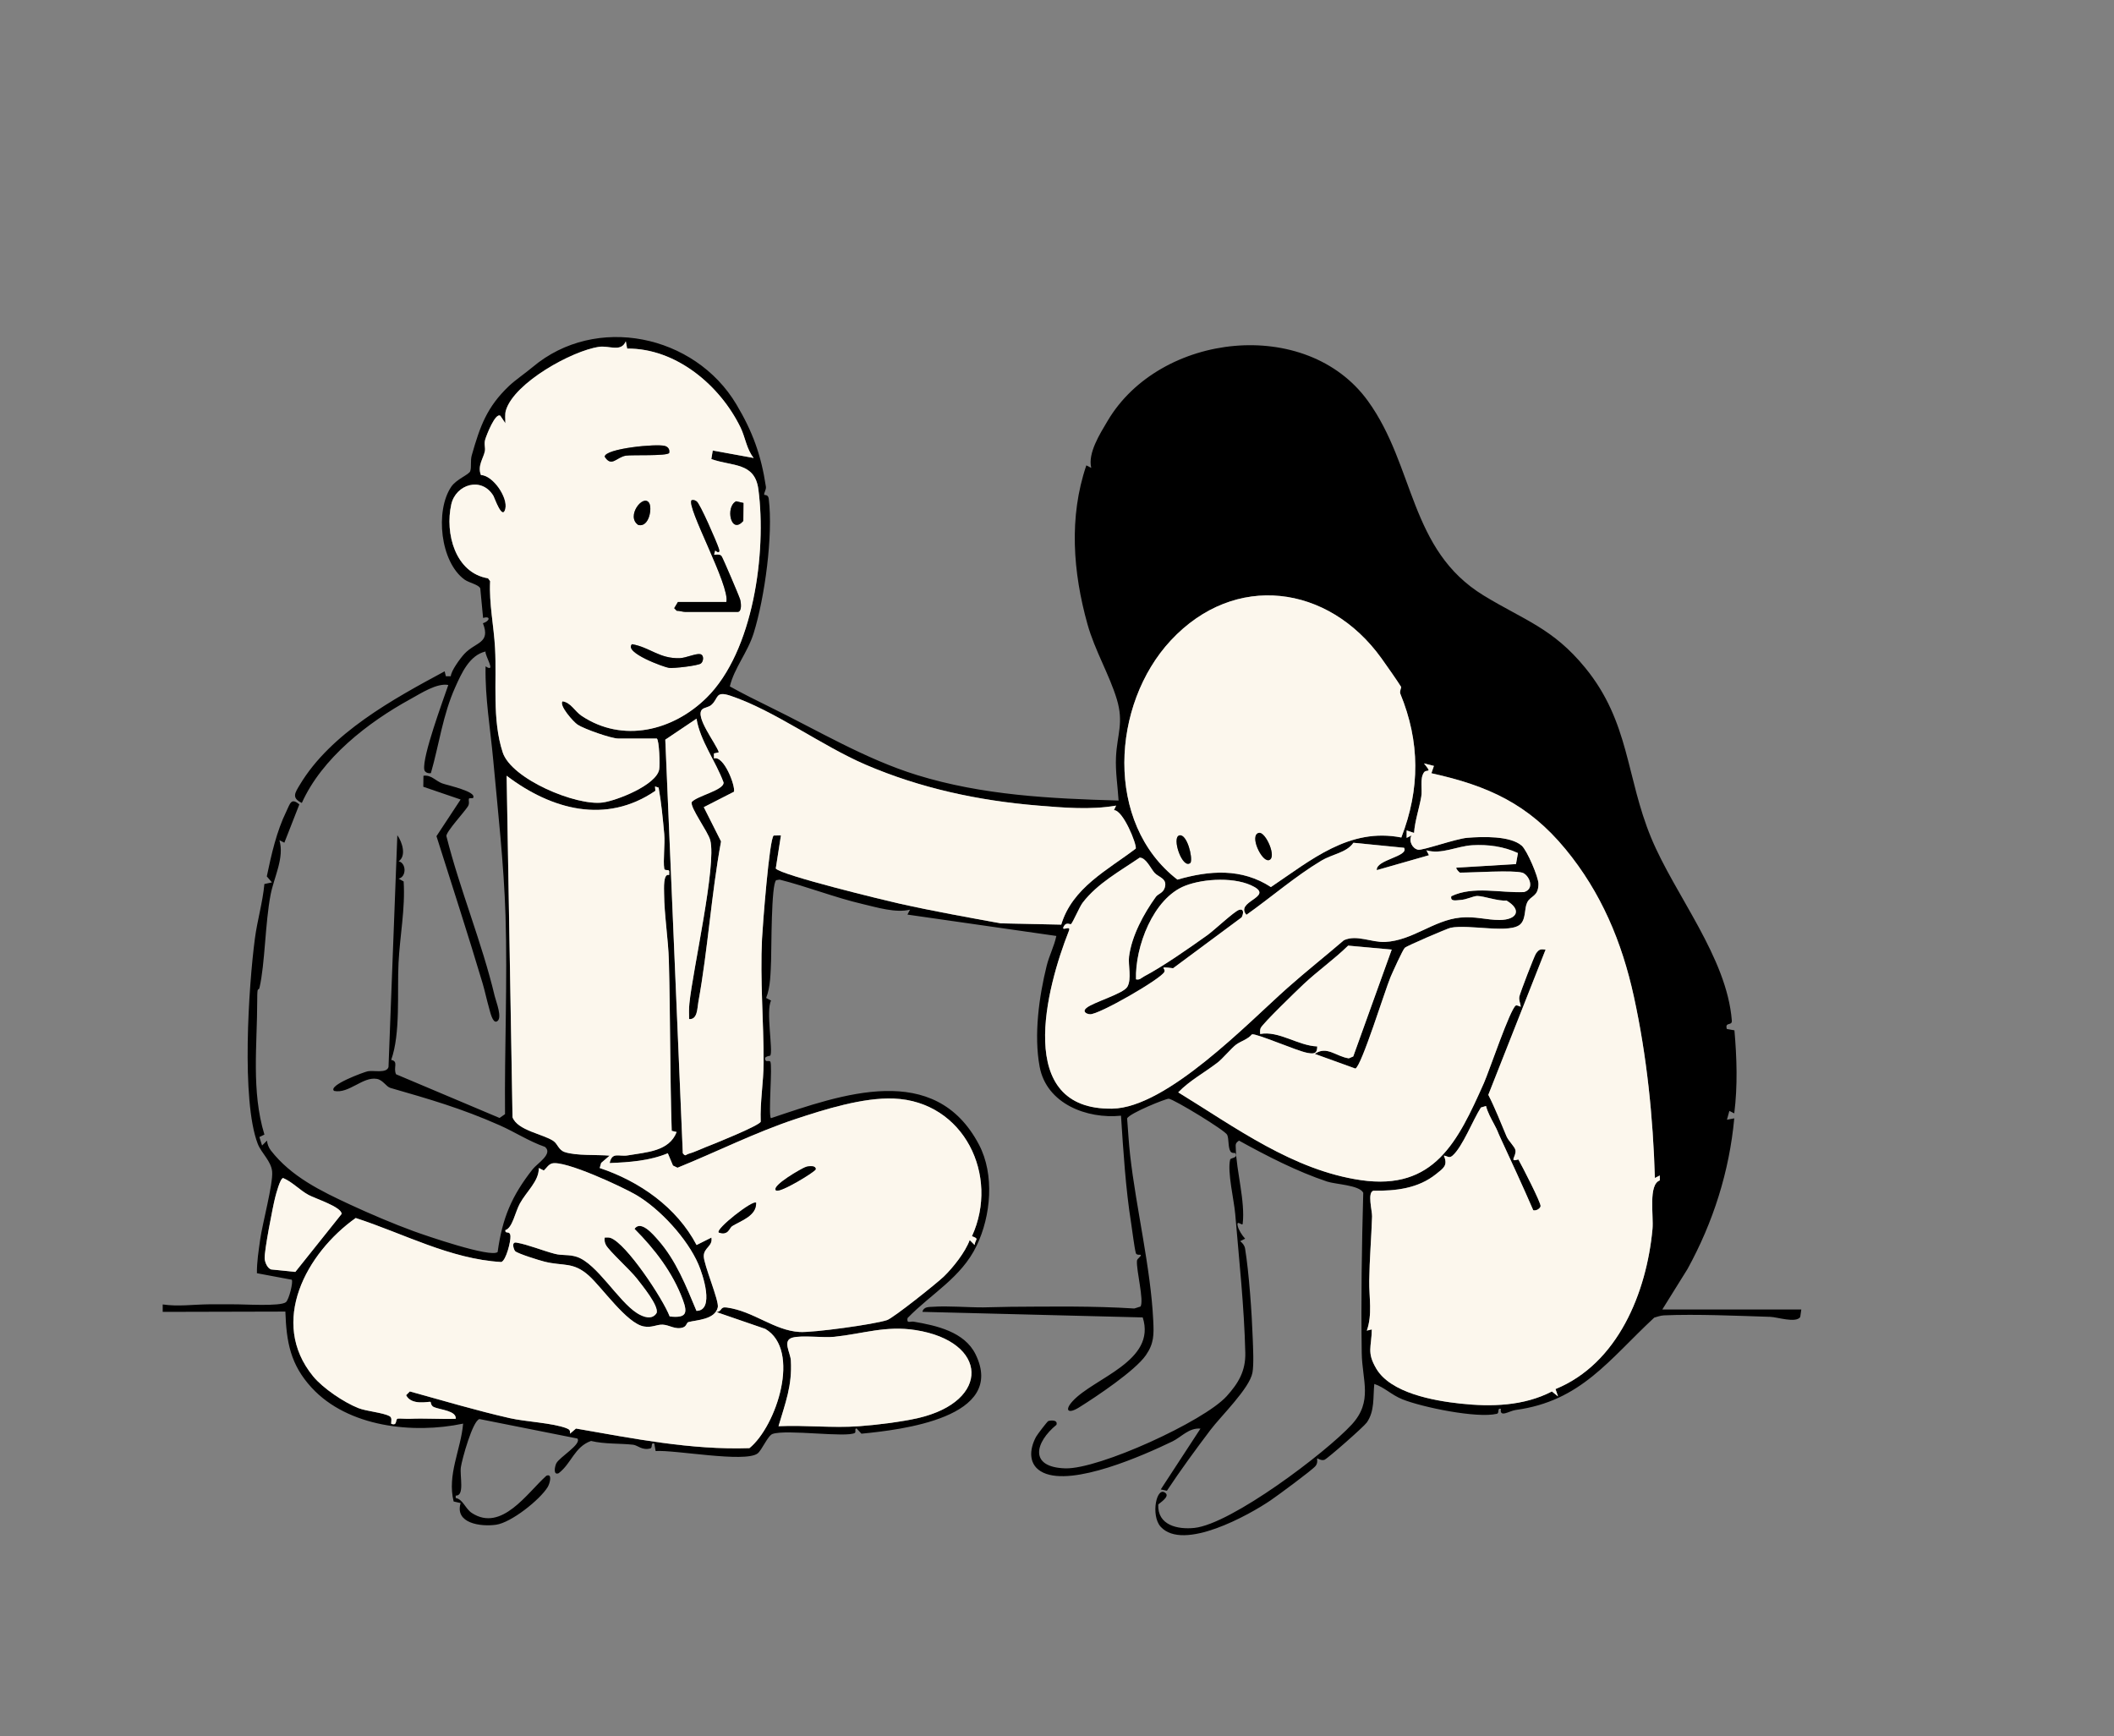 <svg width="375" height="308" viewBox="0 0 375 308" fill="none" xmlns="http://www.w3.org/2000/svg">
<rect x="0" y="0" width="375" height="308" fill="#808080" stroke="none"/>
<path d="M135.554 87.77C135.594 87.862 136.269 87.655 136.366 88.475C137.164 94.95 135.656 106.008 133.697 112.302C132.621 115.76 130.253 118.477 129.463 121.763C131.752 123.033 134.108 124.216 136.459 125.362C144.989 129.526 153.488 134.651 162.654 137.483C174.272 141.078 186.335 141.669 198.425 142.008C198.266 139.437 197.843 136.896 197.966 134.281C198.16 130.276 199.378 128.243 198.112 124.044C196.802 119.703 194.208 115.372 192.911 110.745C190.331 101.518 189.577 91.735 192.704 82.552L193.573 82.997C192.942 80.382 195.095 76.994 196.475 74.665C205.755 58.968 231.757 56.065 242.656 71.132C251.014 82.684 249.955 97.566 263.196 105.642C270.43 110.053 275.454 111.429 281.205 118.464C289.074 128.088 288.426 137.805 292.894 148.611C297.097 158.769 306.333 169.796 307.207 181.048C307.286 182.049 305.932 181.207 306.32 182.53L307.67 182.772C308.093 187.69 308.256 192.586 307.639 197.504L306.77 197.063L306.342 198.629L307.639 198.382C306.77 207.812 303.894 216.841 299.351 225.102L294.874 232.292H319.53L319.336 233.641C318.529 234.74 315.296 233.641 314.043 233.597C308.243 233.412 300.833 233.081 295.156 233.333C294.579 233.359 294.001 233.575 293.45 233.729C285.422 241.17 280.478 248.541 268.873 250.115C267.717 250.274 265.984 251.566 266.24 249.908C265.516 249.718 266.041 250.671 265.521 250.795C262.019 251.637 252.289 249.639 248.769 248.223C246.793 247.429 245.593 246.088 243.785 245.502C243.542 247.853 243.886 250.27 242.462 252.33C241.932 253.093 235.563 258.685 234.954 258.95C234.412 259.188 233.697 258.659 233.653 258.707C233.587 258.787 233.843 259.47 233.358 260.057C232.745 260.803 226.662 265.279 225.427 266.122C221.546 268.773 209.91 275.239 205.892 270.833C204.071 268.834 205.169 263.423 206.783 264.878C207.542 265.562 205.464 266.77 205.46 266.894C205.306 270.572 208.905 271.344 211.856 271.04C218.392 270.369 235.149 257.728 239.771 252.713C243.591 248.567 241.628 244.862 241.557 240.01C241.421 230.545 241.562 221.035 241.826 211.583C241.143 210.216 236.93 210.101 235.418 209.598C230.107 207.83 224.686 205.042 219.79 202.334C219.076 202.819 219.199 203.031 219.217 203.741C219.318 207.781 220.911 213.092 220.439 217.088C220.386 217.555 219.257 216.237 219.565 217.516C219.737 218.217 220.359 219.192 220.875 219.734L219.998 220.171C220.43 220.524 220.774 220.93 220.867 221.503C221.555 225.724 222.066 232.98 222.216 237.329C222.274 238.996 222.441 241.986 222.172 243.486C221.674 246.274 216.562 251.218 214.722 253.653C212.063 257.177 209.43 260.772 206.995 264.446L205.905 264.212L212.949 253.423C210.89 253.243 209.562 254.927 207.961 255.699C202.805 258.187 190.366 263.7 185.082 261.244C182.392 259.991 182.533 257.199 183.79 254.866C183.984 254.5 185.779 252.149 185.947 252.087C186.331 251.95 187.698 251.8 187.402 252.749C183.618 255.845 182.462 260.278 188.973 260.472C194.936 260.648 213.54 252.131 217.576 247.694C219.689 245.369 220.977 243.19 220.902 239.966C220.708 231.771 219.795 223.466 219.111 215.324C218.904 212.889 217.686 207.865 218.216 205.699C218.304 205.342 219.733 205.47 219.107 204.535C219.08 204.495 218.494 204.65 218.247 204.213C217.823 203.459 218.017 202.096 217.695 201.319C217.373 200.543 208.318 195.039 207.335 194.902C206.893 194.84 200.449 197.438 199.938 198.382C200.105 200.53 200.233 202.766 200.471 204.897C201.534 214.331 204.132 224.93 204.573 234.259C204.692 236.76 204.723 238.299 203.255 240.416C201.34 243.168 194.446 247.778 191.381 249.683C189.445 250.887 188.796 250.168 190.261 248.563C194.071 244.395 205.182 241.466 202.708 233.699L163.62 232.711C163.876 231.74 164.806 231.864 165.578 231.806C168.167 231.621 171.665 231.934 174.43 231.917C175.965 231.908 177.558 231.828 179.238 231.815C186.556 231.767 193.921 231.652 201.217 232.115L202.315 231.767C202.968 230.708 201.552 225.349 201.684 223.655C201.72 223.214 202.527 222.839 202.359 222.592C202.333 222.553 201.596 222.703 201.486 222.292C201.212 221.256 200.868 218.385 200.657 217.026C199.677 210.886 199.258 204.107 198.853 197.914C192.814 198.532 185.643 195.806 184.421 189.225C183.375 183.593 184.306 176.831 185.673 171.304C186.123 169.492 187.001 167.855 187.385 166.029L160.973 162.24L161.423 161.367C158.887 161.985 155.61 160.975 152.963 160.353C148.072 159.21 143.176 157.27 138.298 156.035L137.694 156.136C136.785 156.714 136.86 168.508 136.781 170.409C136.688 172.553 136.688 175.093 135.903 177.03L136.781 177.493C135.828 179.239 137.164 186.416 136.639 187.258C136.6 187.32 135.188 187.377 135.898 188.211C135.951 188.273 136.525 188.14 136.639 188.312C137.067 188.943 136.247 197.888 136.758 198.355C149.347 194.126 165.843 188.167 173.667 203.062C176.446 208.355 175.789 215.676 173.248 220.969C170.514 226.664 165.208 229.455 160.987 233.813C160.797 234.867 161.467 234.347 162.089 234.453C166.099 235.137 171.083 236.235 173.05 240.235C178.585 251.483 159.844 253.639 152.809 254.323L151.953 253.401C151.548 253.335 151.87 254.036 151.653 254.178C150.26 255.069 139.528 253.512 137.05 254.363C136.189 254.658 135.144 257.278 134.368 257.843C132.088 259.501 119.733 257.159 116.302 257.402L116.059 256.052C115.336 255.863 115.852 256.815 115.344 256.943C113.858 257.318 113.13 256.374 112.314 256.282C109.968 256.017 107.229 256.193 104.842 255.611C101.896 256.661 101.398 259.568 99.104 261.332C98.068 261.764 98.425 260.088 98.681 259.585C99.245 258.465 103.246 256.18 102.417 255.179L85.056 251.725C83.839 252.008 81.942 258.919 81.752 260.273C81.532 261.826 82.471 265.394 80.839 265.31V265.738C82.118 265.941 82.537 267.63 83.697 268.389C88.973 271.829 93.507 264.843 96.916 261.786C98.037 261.31 97.538 263.153 97.155 263.789C95.783 266.029 90.702 270.096 87.989 270.475C85.276 270.855 80.623 270.237 81.713 266.629L80.469 266.347C79.291 261.588 81.748 257.199 82.154 252.537C73.288 254.407 61.71 253.154 55.279 246.159C51.534 242.083 50.807 238.109 50.621 232.662L28.863 232.715V231.396C31.567 231.798 34.262 231.405 37.032 231.374C38.501 231.357 39.908 231.396 41.399 231.374C43.238 231.348 49.717 231.784 50.71 230.999C51.27 230.554 52.05 227.36 51.751 227.012L45.575 225.856C45.549 223.836 45.884 221.834 46.158 219.845C46.537 217.11 48.469 209.969 48.275 207.834C48.103 205.946 46.352 204.553 45.712 202.881C42.775 195.197 44.098 174.912 45.214 166.497C45.642 163.259 46.599 160.079 46.899 156.815L48.24 156.529L47.327 155.461C48.143 151.562 49.051 147.504 50.807 143.905C51.464 142.56 51.623 141.435 53.1 142.696L50.441 149.489L49.567 149.044C50.476 152.171 48.601 155.589 48.001 158.712C47.027 163.762 47.013 170.969 46.039 175.177C45.836 176.046 45.629 174.529 45.629 177.427C45.629 185.428 44.557 193.535 46.903 201.262L46.012 201.703L46.489 203.207L47.358 202.334C47.419 202.943 47.666 203.591 48.041 204.072C51.654 208.721 56.867 211.252 62.178 213.718C65.552 215.284 69.874 217.128 73.354 218.393C75.427 219.148 87.036 223.161 88.276 222.098C89.109 216.047 90.777 212.126 94.495 207.402C95.284 206.396 98.169 204.658 96.669 203.445C93.847 202.466 91.324 200.803 88.62 199.608C81.819 196.6 76.195 194.986 69.257 192.988C68.502 192.771 67.947 191.585 66.862 191.387C64.365 190.928 61.878 194.073 59.262 193.517C58.098 192.533 64.612 190.156 65.243 190.032C66.271 189.83 68.582 190.451 68.917 189.283L70.483 148.161C71.361 149.374 72.124 151.84 70.712 152.784C72.102 153.097 72.119 155.571 70.708 155.863L71.603 156.365C71.908 161.204 70.928 166.016 70.695 170.819C70.434 176.086 71.074 183.297 69.393 188.017C70.756 188.29 69.702 189.38 70.258 190.566L88.615 198.316L89.586 197.637C89.48 185.93 90.036 174.163 89.674 162.452C89.387 153.3 88.298 143.623 87.482 134.713C86.975 129.191 86.022 123.744 86.137 118.204C88.117 119.483 85.982 116.298 86.128 115.566C83.274 116.232 81.876 119.417 80.769 121.873C78.537 126.827 77.919 131.983 76.437 137.143C75.939 137.254 75.335 137.002 75.26 136.504C74.898 134.188 78.577 124.291 79.525 121.507C77.483 121.132 74.677 122.985 72.79 124.021C65.239 128.163 57.123 134.471 53.541 142.432C51.658 141.536 52.342 140.623 53.188 139.208C58.667 130.051 69.764 123.986 78.876 119.086L79.093 119.964H79.966C80.01 119.011 81.629 116.792 82.374 115.99C84.368 113.85 87.076 114.155 85.665 110.556C86.895 110.185 87.098 109.201 85.695 109.62L85.197 104.394C84.972 103.706 83.208 103.401 82.387 102.801C78.1 99.674 77.161 90.628 80.041 86.354C80.967 84.978 83.221 84.206 83.42 83.566C83.667 82.79 83.411 81.718 83.689 80.752C85.162 75.583 86.375 72.178 90.318 68.442C91.372 67.445 93.304 66.109 94.482 65.116C105.703 55.664 123.253 59.347 130.628 71.737C133.517 76.588 135.021 80.739 135.863 86.341C135.942 86.87 135.462 87.483 135.572 87.743L135.554 87.77ZM116.509 131.008H109.681C108.402 131.008 103.616 129.314 102.452 128.547C101.702 128.053 99.122 125.142 99.775 124.405C101.252 124.613 101.945 126.165 103.149 126.972C110.453 131.855 119.371 129.65 125.335 123.761C133.649 115.548 135.991 97.994 134.518 86.799C133.878 81.956 129.895 82.763 126.173 81.431L126.424 79.914L133.684 81.237C132.418 79.676 132.202 77.581 131.364 75.852C127.725 68.345 119.896 61.751 111.242 61.835L111 60.538C110.179 62.536 108.045 61.266 106.263 61.522C101.468 62.218 91.249 67.877 89.745 72.756C89.511 73.505 89.652 74.308 89.634 75.071L88.748 73.752C87.861 73.148 86.309 77.162 86.07 77.934C85.81 78.781 86.123 79.372 86 80.025C85.757 81.281 84.641 82.627 85.303 84.259C87.477 84.356 90.106 88.259 89.63 90.249C89.114 92.414 87.702 88.268 87.526 87.973C85.44 84.484 80.839 85.895 80.041 89.477C78.899 94.593 80.742 101.633 86.564 102.585L86.935 103.093C86.732 107.084 87.597 111.027 87.808 114.984C88.13 120.956 87.257 127.59 89.162 133.452C90.706 138.202 102.218 142.996 106.915 142.352C109.438 142.004 116.394 139.261 116.923 136.499C117.078 135.692 116.937 131.286 116.496 131.004L116.509 131.008ZM248.531 121.834C247.834 120.722 245.95 118.027 245.042 116.761C235.638 103.692 219.005 101.447 207.683 113.612C197.141 124.939 195.875 146.009 208.865 156.039C214.564 154.389 220.271 153.979 225.441 157.358C232.555 152.59 239.339 146.754 248.579 148.567C251.923 139.966 251.9 131.573 248.403 123.064C248.222 122.623 248.623 121.984 248.531 121.834ZM197.988 142.904C193.445 143.689 188.695 143.274 184.116 142.899C173.557 142.026 163.24 139.821 153.51 135.631C145.717 132.274 137.372 126.028 129.595 123.426C126.812 122.495 127.514 123.889 126.173 125.054C125.692 125.473 124.902 125.499 124.554 125.839C123.222 127.122 126.953 131.793 127.514 133.443L126.645 133.65V134.532C128.418 133.994 130.46 139.375 130.2 140.443L124.841 143.182L127.902 149.26C126.164 158.69 125.582 168.358 123.87 177.784C123.676 178.842 123.738 180.907 122.238 180.77C122.212 179.835 122.199 178.904 122.291 177.965C122.896 172.001 127.139 153.437 125.987 149.048C125.591 147.526 122.393 143.248 122.697 142.286C123.57 141.188 128.48 140.174 128.347 138.793C126.949 134.995 124.192 131.427 123.553 127.484L118.013 131.207L121.118 204.57C121.616 205.232 121.661 204.8 122.124 204.676C123.116 204.411 124.298 203.825 125.304 203.437C126.724 202.89 134.694 199.679 134.937 198.977C134.805 195.471 135.44 191.986 135.453 188.511C135.475 181.326 134.809 173.819 135.171 166.532C135.276 164.402 136.467 148.708 137.244 148.214L138.527 148.188L137.61 154.063C138.532 155.241 156.81 159.682 159.65 160.313C165.578 161.636 171.669 162.726 177.527 163.793L188.249 164.018C190.208 157.494 196.431 154.358 201.468 150.534C201.684 149.807 199.232 143.698 197.6 143.711L197.984 142.899L197.988 142.904ZM254.366 135.855L252.597 135.414C254.176 137.36 253.061 136.327 252.584 137.02C251.826 138.131 252.337 140.015 252.112 141.312C251.742 143.451 250.992 145.559 250.833 147.742L249.519 147.301V148.625L250.392 148.179C249.832 149.119 250.511 150.517 251.552 150.724C252.355 150.883 258.239 148.77 260.29 148.607C262.941 148.395 267.885 148.219 269.936 150.005C270.867 150.817 272.913 155.585 272.904 156.776C272.891 159.1 271.497 158.835 270.897 160.092C270.386 161.16 270.686 162.823 269.799 163.837C268.119 165.765 260.581 163.886 257.321 164.569C256.686 164.702 249.51 167.802 249.197 168.116C248.809 168.508 247.04 172.429 246.669 173.294C245.725 175.512 241.496 189.181 240.428 189.543L233.225 186.94C235.356 185.432 236.992 187.417 239.268 187.73L240.049 187.395L246.872 168.438L239.145 167.736C236.653 170.175 233.759 172.204 231.232 174.582C230.112 175.636 223.879 181.652 223.61 182.389C223.487 182.724 223.517 183.068 223.535 183.412C226.856 182.786 230.217 185.481 233.658 185.617C233.671 186.985 232.983 186.954 231.889 186.755C230.089 186.429 222.851 183.271 222.08 183.474C221.334 184.373 220.121 184.665 219.252 185.309C218.467 185.891 216.897 187.77 216.019 188.449C213.664 190.275 211.075 191.62 209.002 193.764C219.098 199.948 229.37 207.596 241.421 209.338C254.384 211.213 258.578 202.572 263.24 192.079C264.14 190.054 267.876 178.97 268.877 178.366C269.098 178.234 269.737 178.613 269.764 178.565C269.702 177.943 269.393 177.449 269.513 176.783C269.623 176.17 272.168 169.558 272.459 169.143C272.993 168.385 273.235 168.318 274.17 168.438L264.008 194.205C265.239 196.609 266.187 199.092 267.241 201.571C267.589 202.391 268.692 203.401 268.811 203.992C269.032 205.122 267.581 206.18 269.341 205.673C269.94 206.709 273.416 213.453 273.279 213.974C273.16 214.419 272.49 214.807 271.978 214.675C270.104 210.339 268.105 206.048 266.121 201.756C265.596 200.618 265.75 200.746 265.027 199.396C264.484 198.382 263.884 197.306 263.598 196.181L262.694 196.454C261.317 198.572 259.421 203.485 257.639 205.007C257.03 205.527 256.73 205.029 256.117 204.989C256.885 206.736 256.038 207.217 254.754 208.253C251.556 210.825 247.587 211.261 243.617 211.217C242.506 211.526 243.419 214.785 243.388 215.778C243.26 219.584 242.933 223.43 242.885 227.21C242.845 230.161 243.48 233.121 242.457 236.032L243.339 235.816C243.291 239.009 242.413 239.838 244.12 242.749C246.661 247.094 254.256 248.457 259.037 248.973C264.533 249.564 270.276 249.418 275.286 246.825L276.376 247.707L275.93 246.397C286.957 241.894 292.078 229.345 293.132 218.001C293.353 215.637 292.356 210.101 294.424 209.387V208.509L293.555 208.954C293.238 198.205 292.126 187.298 289.828 176.778C287.711 167.079 284.028 158.297 277.686 150.605C271.105 142.63 263.951 139.366 253.912 137.157L254.362 135.842L254.366 135.855ZM72.688 251.681C75.392 251.562 78.131 251.769 80.835 251.681C80.98 250.248 78.105 250.093 76.975 249.613C76.389 249.366 76.424 248.695 76.371 248.677C76.089 248.576 72.993 249.405 72.031 247.495L72.693 246.829C78.585 248.448 84.46 250.212 90.424 251.566C93.317 252.224 98.028 252.4 100.498 253.366C101.018 253.569 101.173 253.75 101.098 254.323L102.165 253.41C112.314 255.174 122.582 257.243 132.939 256.886C137.733 252.96 142.148 239.516 135.753 235.736L127.077 232.75C128.184 232.618 127.633 231.762 128.916 231.939C133.693 232.592 137.305 236.023 141.853 236.283C144.239 236.42 155.112 234.929 157.348 234.171C158.477 233.787 166.24 227.59 167.439 226.425C169.067 224.842 171.246 222.094 172.005 219.977L172.874 220.85C173.037 219.712 173.751 219.8 172.406 219.293C177.337 208.54 170.99 195.387 158.552 194.875C153.131 194.65 146.259 196.798 141.072 198.523C133.927 200.9 127.139 204.323 120.174 207.146L119.371 206.758L118.458 204.579C115.19 205.933 111.653 206.171 108.137 206.317C108.583 204.248 109.782 205.232 111.388 204.949C114.63 204.385 118.692 204.275 120.02 200.808L119.146 200.601C118.829 190.566 118.908 180.51 118.644 170.497C118.538 166.603 117.828 162.39 117.797 158.54C117.788 157.64 117.62 154.835 118.697 155.232L118.71 154.579C118.71 154.147 117.898 154.544 117.823 154.094C117.598 152.665 117.973 149.683 117.823 147.972C117.572 145.233 117.312 142.432 116.826 139.719L116.187 139.508L116.249 140.284C107.48 146.291 97.785 143.623 89.864 137.611L90.909 198.183C91.782 200.552 96.37 201.165 98.173 202.409C98.941 202.938 99.056 203.992 100.176 204.367C102.2 205.051 105.941 204.804 108.133 205.002L106.633 206.29L106.373 207.195C113.435 209.55 120.042 214.164 123.557 220.855L126.19 219.536C126.473 221.084 124.836 221.322 124.832 222.826C124.827 224.33 127.575 230.752 127.324 231.899C126.834 234.113 123.526 234.144 122.11 234.528C121.766 234.62 121.811 235.251 121.167 235.472C119.808 235.935 118.745 235.039 117.563 234.982C116.46 234.929 115.662 235.569 114.193 235.3C111.167 234.744 106.814 228.415 104.459 226.297C101.662 223.783 99.902 224.635 96.599 223.81C95.642 223.572 91.919 222.42 91.381 221.948C91.196 221.785 90.587 220.255 91.606 220.427C93.67 220.78 96.272 221.865 98.425 222.42C99.717 222.756 100.904 222.495 102.297 222.95C105.888 224.119 109.646 230.818 113.002 232.944C114.083 233.628 115.658 234.223 116.474 232.909C116.888 231.634 113.88 227.991 112.971 226.809C111.807 225.301 108.04 221.918 107.48 220.85C107.246 220.405 107.202 220.021 107.26 219.531C107.599 219.527 107.961 219.478 108.292 219.593C111.097 220.563 117.607 230.413 118.789 233.531C121.744 233.853 122.018 232.98 121.114 230.549C119.318 225.724 116.147 221.6 112.548 217.988C113.668 216.382 115.83 218.949 116.729 219.964C119.932 223.594 121.696 228.132 123.54 232.539C126.795 232.481 124.673 226.09 123.879 224.264C121.912 219.717 117.1 214.468 112.835 211.967C110.453 210.569 100.105 205.735 97.882 206.396C97.287 206.573 96.908 207.234 96.462 207.636L95.571 207.195C95.606 209.537 93.401 211.319 92.206 213.506C91.355 215.063 90.913 217.807 89.643 218.213C89.564 219.033 90.468 218.16 90.543 219.293C90.605 220.206 89.775 223.572 88.92 223.872C79.865 223.347 71.608 218.83 63.09 216.065C54.349 222.266 47.649 234.515 55.544 244.152C57.277 246.265 61.022 248.779 63.567 249.785C65.031 250.362 67.907 250.565 69.098 251.218C69.583 251.483 69.38 252.109 69.38 252.559C70.549 253.018 70.068 251.752 70.545 251.655C70.818 251.597 72.005 251.712 72.679 251.681H72.688ZM269.993 154.791C268.291 154.319 261.361 154.791 258.984 154.791C258.909 154.791 258.292 154.2 258.323 153.913L268.917 153.273L269.266 151.319C266.76 150.142 263.942 149.762 261.167 149.93C258.393 150.098 255.703 151.615 253.034 150.83L253.48 151.703L244.23 154.345C244.019 152.493 249.969 151.941 249.069 150.384L240.08 149.493C238.893 151.249 236.331 151.505 234.399 152.665C229.781 155.435 225.502 159.153 221.105 162.271C219.045 159.934 225.718 159.153 222.521 157.336C219.323 155.518 213.585 155.81 210.228 157.12C204.543 159.343 201.327 167.979 201.512 173.722C202.187 173.885 202.469 173.448 202.959 173.192C206.267 171.468 211.031 168.124 214.158 165.893C215.406 165.002 218.957 161.645 219.795 161.398C220.765 161.111 220.553 162.17 220.245 162.734L208.093 171.75C205.261 171.402 206.876 171.71 206.536 172.412C205.932 173.655 194.94 179.998 193.366 179.91C192.7 179.875 191.963 179.438 192.713 178.803C193.935 177.775 199.241 176.289 199.973 175.054C200.785 173.682 200.088 171.128 200.282 169.673C200.767 165.959 202.884 162.082 205.032 159.091C205.434 158.531 206.324 158.43 206.62 157.45C207.118 155.805 205.517 155.629 204.798 154.817C204.119 154.05 203.281 152.122 202.17 152.131C198.694 154.517 194.711 156.67 192.069 160.101C191.451 160.904 190.362 163.572 189.978 163.93C189.877 164.022 189.167 163.511 188.739 164.261C188.06 165.451 190.08 163.934 189.608 165.125C185.625 175.182 179.812 196.966 197.318 196.657C206.986 196.49 221.356 181.484 228.365 175.256C231.629 172.359 235.078 169.628 238.39 166.783C240.649 165.738 243.264 167.202 245.699 167.083C250.546 166.854 254.291 163.233 259.037 162.765C261.71 162.501 263.704 163.202 266.028 163.189C269.133 163.171 270.029 161.376 267.232 159.74C265.781 159.881 263.21 158.937 262.063 158.932C261.317 158.932 260.197 159.59 258.993 159.647C258.362 159.678 257.215 159.995 257.445 158.976C261.353 157.106 266.143 158.425 270.333 158.24C272.384 157.671 271.202 155.122 269.993 154.782V154.791ZM50.224 208.972C49.7 209.003 48.976 211.777 48.817 212.395C48.385 214.097 46.864 221.931 46.947 223.25C46.987 223.902 47.428 224.974 48.094 225.186L52.39 225.623L60.603 215.337C60.603 214.097 55.932 212.624 54.715 211.958C53.153 211.102 51.901 209.687 50.224 208.968V208.972ZM138.095 253C142.819 252.779 147.649 253.348 152.372 253.004C155.411 252.784 159.91 252.237 162.852 251.558C175.767 248.576 175.357 237.977 162.411 235.948C157.096 235.114 153.091 236.61 147.993 237.139C146.012 237.346 142.25 236.826 140.583 237.285C138.73 237.792 140.208 239.909 140.291 241.338C140.543 245.802 139.317 248.863 138.099 253.004L138.095 253Z" fill="black"/>
<path d="M254.366 135.856L253.916 137.17C263.959 139.375 271.113 142.644 277.69 150.618C284.032 158.306 287.715 167.092 289.832 176.792C292.13 187.311 293.242 198.214 293.559 208.968L294.433 208.522V209.4C292.36 210.115 293.352 215.65 293.136 218.014C292.086 229.354 286.961 241.903 275.934 246.41L276.38 247.72L275.29 246.838C270.28 249.432 264.537 249.582 259.041 248.986C254.26 248.47 246.669 247.103 244.124 242.763C242.417 239.847 243.299 239.022 243.343 235.829L242.461 236.045C243.48 233.134 242.849 230.175 242.889 227.224C242.938 223.444 243.264 219.598 243.392 215.791C243.423 214.799 242.514 211.544 243.621 211.23C247.595 211.275 251.565 210.838 254.758 208.266C256.042 207.234 256.889 206.754 256.121 205.003C256.734 205.038 257.034 205.541 257.643 205.02C259.425 203.498 261.322 198.585 262.698 196.468L263.602 196.194C263.893 197.319 264.488 198.395 265.031 199.41C265.754 200.759 265.6 200.632 266.125 201.769C268.11 206.061 270.103 210.353 271.982 214.688C272.494 214.821 273.164 214.433 273.283 213.987C273.42 213.467 269.94 206.718 269.345 205.686C267.589 206.189 269.036 205.135 268.815 204.006C268.701 203.415 267.598 202.405 267.245 201.584C266.191 199.105 265.238 196.622 264.012 194.218L274.174 168.451C273.244 168.336 273.001 168.398 272.463 169.157C272.172 169.571 269.627 176.183 269.517 176.796C269.398 177.462 269.706 177.956 269.768 178.578C269.742 178.626 269.098 178.247 268.881 178.379C267.885 178.984 264.144 190.068 263.245 192.092C258.582 202.585 254.388 211.222 241.425 209.352C229.37 207.609 219.102 199.961 209.006 193.777C211.079 191.634 213.668 190.288 216.023 188.462C216.901 187.783 218.471 185.904 219.256 185.322C220.125 184.678 221.338 184.387 222.084 183.487C222.856 183.284 230.094 186.442 231.893 186.769C232.987 186.967 233.675 186.998 233.662 185.631C230.221 185.494 226.86 182.799 223.539 183.425C223.522 183.081 223.491 182.737 223.614 182.402C223.879 181.665 230.116 175.649 231.236 174.595C233.763 172.218 236.657 170.189 239.149 167.75L246.876 168.451L240.053 187.408L239.272 187.743C236.996 187.426 235.36 185.445 233.23 186.954L240.432 189.556C241.5 189.194 245.73 175.526 246.673 173.307C247.044 172.438 248.813 168.521 249.201 168.129C249.514 167.816 256.69 164.715 257.325 164.583C260.585 163.899 268.123 165.774 269.803 163.85C270.69 162.836 270.39 161.173 270.902 160.106C271.501 158.849 272.895 159.113 272.908 156.789C272.917 155.598 270.871 150.83 269.94 150.018C267.893 148.232 262.949 148.409 260.294 148.62C258.247 148.783 252.359 150.896 251.556 150.737C250.515 150.53 249.836 149.132 250.396 148.192L249.523 148.638V147.315L250.837 147.756C250.996 145.572 251.746 143.46 252.116 141.325C252.341 140.033 251.83 138.145 252.588 137.033C253.06 136.341 254.181 137.368 252.601 135.428L254.37 135.869L254.366 135.856Z" fill="#FCF7ED"/>
<path d="M116.509 131.007C116.95 131.289 117.091 135.695 116.936 136.503C116.407 139.268 109.451 142.012 106.928 142.356C102.231 143.004 90.719 138.205 89.175 133.455C87.27 127.593 88.143 120.959 87.821 114.987C87.609 111.031 86.741 107.087 86.948 103.096L86.577 102.588C80.751 101.636 78.912 94.596 80.054 89.48C80.857 85.894 85.453 84.482 87.539 87.976C87.715 88.271 89.127 92.417 89.643 90.252C90.119 88.262 87.49 84.359 85.316 84.262C84.659 82.626 85.775 81.285 86.013 80.028C86.136 79.375 85.823 78.784 86.083 77.937C86.317 77.165 87.874 73.151 88.761 73.756L89.647 75.074C89.665 74.311 89.524 73.509 89.757 72.759C91.262 67.88 101.481 62.217 106.276 61.525C108.058 61.264 110.192 62.535 111.013 60.541L111.255 61.838C119.905 61.758 127.738 68.348 131.377 75.855C132.215 77.58 132.431 79.675 133.697 81.241L126.437 79.917L126.186 81.435C129.904 82.767 133.891 81.96 134.531 86.802C136.004 97.997 133.666 115.556 125.348 123.764C119.384 129.653 110.466 131.862 103.162 126.975C101.958 126.168 101.265 124.616 99.787 124.408C99.135 125.145 101.715 128.056 102.465 128.55C103.629 129.317 108.415 131.011 109.694 131.011H116.522L116.509 131.007ZM118.71 80.354C118.833 79.75 118.555 79.295 117.977 79.115C116.535 78.66 107.255 79.573 107.273 81.02C108.499 82.952 109.35 81.091 111.035 80.826C112.129 80.654 118.282 80.932 118.714 80.354H118.71ZM115.146 89.22C114.092 87.535 110.955 91.619 113.227 93.127C115.15 93.591 115.723 90.146 115.146 89.22ZM128.841 106.783H120.253L119.596 107.877L120.037 108.336C120.514 108.336 121.162 108.543 121.577 108.543H130.826C131.633 108.543 131.461 106.955 131.289 106.329C131.135 105.777 128.246 99.016 128.007 98.672C127.703 98.24 127.077 98.412 126.644 98.407L126.856 97.604C127.341 98.067 127.774 98.112 127.518 97.318C127.147 96.153 124.157 89.281 123.57 88.928C123.244 88.734 123.107 88.637 122.679 88.721C121.66 89.824 129.547 103.947 128.841 106.774V106.783ZM131.88 89.22L130.592 88.92C128.62 89.841 129.626 94.984 131.854 92.4L131.88 89.22ZM124.329 117.695C124.801 117.351 124.951 116.187 124.201 116.037C123.451 115.887 121.651 116.707 120.628 116.747C116.967 116.892 115.318 114.828 112.111 114.272C110.585 115.746 117.872 118.383 118.696 118.48C119.521 118.577 123.786 118.097 124.329 117.695Z" fill="#FCF7ED"/>
<path d="M197.988 142.902L197.605 143.714C199.232 143.701 201.685 149.809 201.473 150.537C196.436 154.361 190.212 157.493 188.254 164.021L177.532 163.796C171.674 162.724 165.583 161.639 159.655 160.316C156.814 159.681 138.536 155.243 137.614 154.066L138.532 148.191L137.248 148.217C136.468 148.711 135.277 164.404 135.175 166.535C134.814 173.826 135.484 181.328 135.458 188.513C135.444 191.989 134.809 195.474 134.942 198.98C134.699 199.681 126.729 202.892 125.309 203.439C124.303 203.828 123.121 204.414 122.128 204.679C121.665 204.802 121.621 205.23 121.123 204.573L118.018 131.209L123.557 127.487C124.197 131.434 126.954 134.998 128.352 138.796C128.484 140.181 123.575 141.195 122.702 142.289C122.402 143.251 125.595 147.529 125.992 149.051C127.139 153.439 122.9 172.004 122.296 177.967C122.199 178.903 122.217 179.838 122.243 180.773C123.743 180.905 123.681 178.841 123.875 177.787C125.586 168.356 126.173 158.693 127.906 149.262L124.845 143.184L130.204 140.445C130.46 139.378 128.422 133.997 126.645 134.535V133.653L127.518 133.446C126.958 131.792 123.227 127.125 124.559 125.841C124.912 125.502 125.697 125.471 126.177 125.056C127.518 123.896 126.821 122.498 129.6 123.429C137.372 126.031 145.721 132.277 153.515 135.633C163.245 139.823 173.562 142.033 184.121 142.902C188.699 143.281 193.45 143.696 197.993 142.907L197.988 142.902Z" fill="#FCF7ED"/>
<path d="M248.532 121.832C248.629 121.982 248.223 122.622 248.404 123.063C251.902 131.571 251.924 139.969 248.58 148.566C239.335 146.753 232.556 152.588 225.442 157.356C220.272 153.978 214.565 154.388 208.866 156.038C195.872 146.008 197.142 124.938 207.684 113.611C219.006 101.446 235.639 103.691 245.043 116.76C245.952 118.026 247.839 120.717 248.532 121.832ZM223.316 147.745C221.569 148.125 223.779 152.862 225.062 152.584C226.606 152.253 224.52 147.485 223.316 147.745ZM211.199 153.03C211.61 152.055 210.547 147.913 209.228 148.187C207.737 148.495 209.801 154.414 211.199 153.03Z" fill="#FCF7ED"/>
<path d="M72.689 251.68C72.015 251.71 70.824 251.596 70.555 251.653C70.078 251.75 70.555 253.016 69.39 252.557C69.39 252.107 69.593 251.481 69.108 251.216C67.913 250.564 65.037 250.361 63.577 249.783C61.032 248.782 57.287 246.268 55.554 244.15C47.654 234.513 54.358 222.264 63.101 216.063C71.618 218.828 79.879 223.345 88.93 223.87C89.79 223.57 90.615 220.205 90.553 219.292C90.478 218.158 89.574 219.027 89.653 218.211C90.924 217.805 91.365 215.062 92.216 213.505C93.411 211.317 95.621 209.531 95.581 207.193L96.472 207.634C96.918 207.233 97.293 206.571 97.892 206.395C100.115 205.733 110.467 210.567 112.845 211.965C117.106 214.466 121.918 219.719 123.889 224.263C124.683 226.089 126.805 232.48 123.55 232.537C121.706 228.131 119.942 223.588 116.739 219.962C115.844 218.948 113.683 216.381 112.558 217.986C116.157 221.598 119.329 225.722 121.124 230.548C122.028 232.978 121.754 233.847 118.799 233.529C117.617 230.411 111.107 220.562 108.302 219.592C107.967 219.477 107.609 219.525 107.27 219.53C107.212 220.019 107.252 220.403 107.49 220.849C108.05 221.916 111.817 225.299 112.982 226.807C113.895 227.99 116.903 231.628 116.484 232.908C115.668 234.218 114.093 233.626 113.012 232.943C109.656 230.817 105.898 224.117 102.308 222.948C100.914 222.494 99.727 222.754 98.435 222.419C96.282 221.863 93.68 220.774 91.616 220.425C90.597 220.253 91.206 221.784 91.391 221.947C91.929 222.419 95.652 223.57 96.609 223.808C99.917 224.633 101.677 223.782 104.469 226.296C106.824 228.413 111.178 234.742 114.203 235.298C115.672 235.567 116.47 234.932 117.573 234.981C118.755 235.034 119.818 235.933 121.177 235.47C121.821 235.25 121.772 234.623 122.121 234.526C123.532 234.143 126.844 234.116 127.334 231.897C127.585 230.751 124.838 224.346 124.842 222.825C124.846 221.303 126.483 221.082 126.2 219.534L123.567 220.853C120.056 214.162 113.445 209.548 106.383 207.193L106.643 206.289L108.143 205.001C105.955 204.802 102.215 205.049 100.186 204.366C99.066 203.991 98.951 202.941 98.183 202.407C96.379 201.164 91.792 200.55 90.919 198.182L89.874 137.609C97.795 143.621 107.49 146.29 116.259 140.282L116.197 139.506L116.836 139.718C117.322 142.43 117.582 145.231 117.833 147.97C117.988 149.677 117.613 152.663 117.833 154.092C117.904 154.547 118.72 154.15 118.72 154.577L118.707 155.23C117.626 154.833 117.798 157.638 117.807 158.538C117.838 162.389 118.552 166.605 118.654 170.496C118.923 180.513 118.839 190.569 119.157 200.599L120.03 200.806C118.698 204.273 114.64 204.383 111.398 204.948C109.788 205.23 108.593 204.247 108.147 206.315C111.663 206.174 115.2 205.932 118.468 204.577L119.381 206.756L120.184 207.144C127.149 204.322 133.941 200.899 141.082 198.522C146.269 196.797 153.137 194.649 158.562 194.874C171 195.385 177.343 208.543 172.416 219.292C173.761 219.799 173.047 219.715 172.884 220.849L172.015 219.975C171.256 222.092 169.077 224.84 167.45 226.424C166.254 227.588 158.491 233.785 157.358 234.169C155.122 234.928 144.249 236.414 141.863 236.282C137.32 236.026 133.703 232.594 128.926 231.937C127.643 231.761 128.194 232.621 127.087 232.749L135.763 235.735C142.154 239.515 137.743 252.959 132.949 256.884C122.592 257.242 112.324 255.173 102.175 253.409L101.108 254.322C101.183 253.748 101.028 253.567 100.508 253.364C98.034 252.399 93.327 252.222 90.434 251.565C84.471 250.211 78.596 248.447 72.703 246.828L72.041 247.494C73.003 249.408 76.099 248.574 76.381 248.676C76.434 248.694 76.399 249.364 76.986 249.611C78.115 250.092 80.99 250.246 80.845 251.68C78.141 251.768 75.402 251.56 72.698 251.68H72.689ZM137.655 211.158C138.295 211.718 144.664 207.819 144.69 207.418C144.739 206.73 143.592 206.809 142.961 206.999C142.33 207.189 136.751 210.369 137.651 211.158H137.655ZM134.127 213.364C133.571 212.79 126.805 218.105 127.524 218.643C129.257 219.19 129.323 217.823 129.875 217.483C131.432 216.517 134.193 215.697 134.127 213.364Z" fill="#FCF7ED"/>
<path d="M269.994 154.79C271.202 155.126 272.384 157.675 270.333 158.248C266.143 158.429 261.353 157.11 257.445 158.985C257.216 160.004 258.362 159.686 258.993 159.655C260.197 159.598 261.318 158.941 262.063 158.941C263.205 158.945 265.781 159.894 267.232 159.748C270.029 161.384 269.133 163.18 266.028 163.197C263.708 163.21 261.715 162.509 259.037 162.774C254.291 163.241 250.547 166.863 245.699 167.092C243.265 167.207 240.653 165.742 238.391 166.792C235.078 169.637 231.629 172.367 228.365 175.265C221.356 181.493 206.986 196.498 197.318 196.666C179.812 196.97 185.625 175.19 189.608 165.134C190.08 163.943 188.06 165.46 188.739 164.269C189.167 163.519 189.877 164.031 189.979 163.938C190.362 163.581 191.452 160.912 192.069 160.11C194.711 156.678 198.694 154.526 202.17 152.14C203.281 152.131 204.115 154.054 204.799 154.826C205.518 155.637 207.119 155.814 206.62 157.459C206.325 158.438 205.434 158.54 205.032 159.1C202.884 162.09 200.767 165.967 200.282 169.681C200.092 171.137 200.789 173.69 199.973 175.062C199.241 176.297 193.935 177.784 192.713 178.811C191.959 179.446 192.696 179.883 193.366 179.918C194.941 180.007 205.937 173.664 206.536 172.42C206.876 171.714 205.262 171.41 208.093 171.758L220.245 162.743C220.554 162.178 220.765 161.124 219.795 161.406C218.957 161.654 215.406 165.01 214.158 165.901C211.031 168.128 206.267 171.472 202.959 173.201C202.47 173.457 202.187 173.893 201.513 173.73C201.332 167.992 204.547 159.351 210.228 157.128C213.585 155.818 219.314 155.523 222.521 157.344C225.728 159.166 219.045 159.942 221.105 162.28C225.503 159.161 229.781 155.443 234.399 152.673C236.331 151.513 238.894 151.257 240.08 149.502L249.069 150.393C249.969 151.95 244.019 152.501 244.23 154.354L253.48 151.712L253.034 150.838C255.703 151.628 258.411 150.102 261.168 149.939C263.924 149.775 266.765 150.155 269.266 151.328L268.917 153.282L258.323 153.921C258.292 154.204 258.909 154.799 258.984 154.799C261.366 154.799 268.291 154.327 269.994 154.799V154.79Z" fill="#FCF7ED"/>
<path d="M50.224 208.971C51.9 209.694 53.148 211.11 54.714 211.961C55.931 212.627 60.607 214.1 60.602 215.34L52.389 225.626L48.093 225.189C47.428 224.977 46.986 223.91 46.947 223.253C46.863 221.934 48.385 214.1 48.817 212.398C48.976 211.78 49.699 209.006 50.224 208.975V208.971Z" fill="#FCF7ED"/>
<path d="M138.096 252.999C139.314 248.862 140.54 245.801 140.288 241.333C140.209 239.904 138.731 237.787 140.579 237.279C142.251 236.821 146.013 237.341 147.989 237.134C153.088 236.605 157.093 235.109 162.408 235.943C175.354 237.972 175.764 248.571 162.849 251.552C159.907 252.232 155.408 252.779 152.369 252.999C147.645 253.343 142.816 252.774 138.092 252.995L138.096 252.999Z" fill="#FCF7ED"/>
<path d="M128.843 106.784C129.548 103.957 121.662 89.834 122.681 88.731C123.104 88.643 123.245 88.745 123.572 88.939C124.158 89.291 127.144 96.163 127.519 97.328C127.775 98.126 127.343 98.078 126.858 97.615L126.646 98.417C127.078 98.417 127.705 98.25 128.009 98.682C128.247 99.022 131.136 105.783 131.29 106.339C131.467 106.965 131.635 108.553 130.827 108.553H121.578C121.168 108.553 120.515 108.346 120.039 108.346L119.598 107.887L120.255 106.793H128.843V106.784Z" fill="black"/>
<path d="M124.33 117.696C123.783 118.098 119.531 118.578 118.697 118.481C117.864 118.384 110.586 115.747 112.112 114.273C115.319 114.834 116.968 116.893 120.629 116.748C121.652 116.708 123.47 115.892 124.202 116.038C124.934 116.183 124.802 117.348 124.33 117.696Z" fill="black"/>
<path d="M118.711 80.355C118.279 80.933 112.13 80.655 111.032 80.827C109.347 81.091 108.496 82.953 107.27 81.021C107.252 79.574 116.532 78.661 117.974 79.115C118.552 79.296 118.83 79.755 118.707 80.355H118.711Z" fill="black"/>
<path d="M115.147 89.22C115.725 90.147 115.147 93.587 113.228 93.128C110.957 91.624 114.097 87.535 115.147 89.22Z" fill="black"/>
<path d="M131.882 89.22L131.855 92.4C129.628 94.985 128.622 89.842 130.594 88.92L131.882 89.22Z" fill="black"/>
<path d="M223.315 147.747C224.519 147.486 226.609 152.254 225.061 152.585C223.773 152.859 221.568 148.122 223.315 147.747Z" fill="black"/>
<path d="M211.198 153.03C209.8 154.415 207.731 148.496 209.227 148.187C210.55 147.913 211.608 152.055 211.198 153.03Z" fill="black"/>
<path d="M83.909 141.566C83.87 141.628 83.257 141.526 83.195 141.663C83.054 141.981 83.362 142.466 83.005 143.035C82.326 144.115 79.203 147.45 79.181 148.301C81.572 157.824 85.502 167.192 87.76 176.715C87.985 177.672 89.242 180.733 88.1 181.21C87.385 181.505 86.948 179.494 86.803 178.995C86.309 177.258 86.031 175.851 85.612 174.444C83.001 165.693 80.178 157.03 77.426 148.328L81.708 141.826L75.088 139.564L75.114 137.618C76.451 137.398 77.267 138.514 78.4 138.95C79.366 139.325 84.716 140.41 83.905 141.57L83.909 141.566Z" fill="black"/>
<path d="M134.125 213.365C134.191 215.694 131.434 216.515 129.873 217.485C129.322 217.829 129.251 219.192 127.522 218.645C126.803 218.111 133.569 212.792 134.125 213.365Z" fill="black"/>
<path d="M137.654 211.159C136.755 210.37 142.347 207.185 142.965 207C143.582 206.815 144.738 206.731 144.694 207.419C144.667 207.82 138.298 211.719 137.659 211.159H137.654Z" fill="black"/>
</svg>
